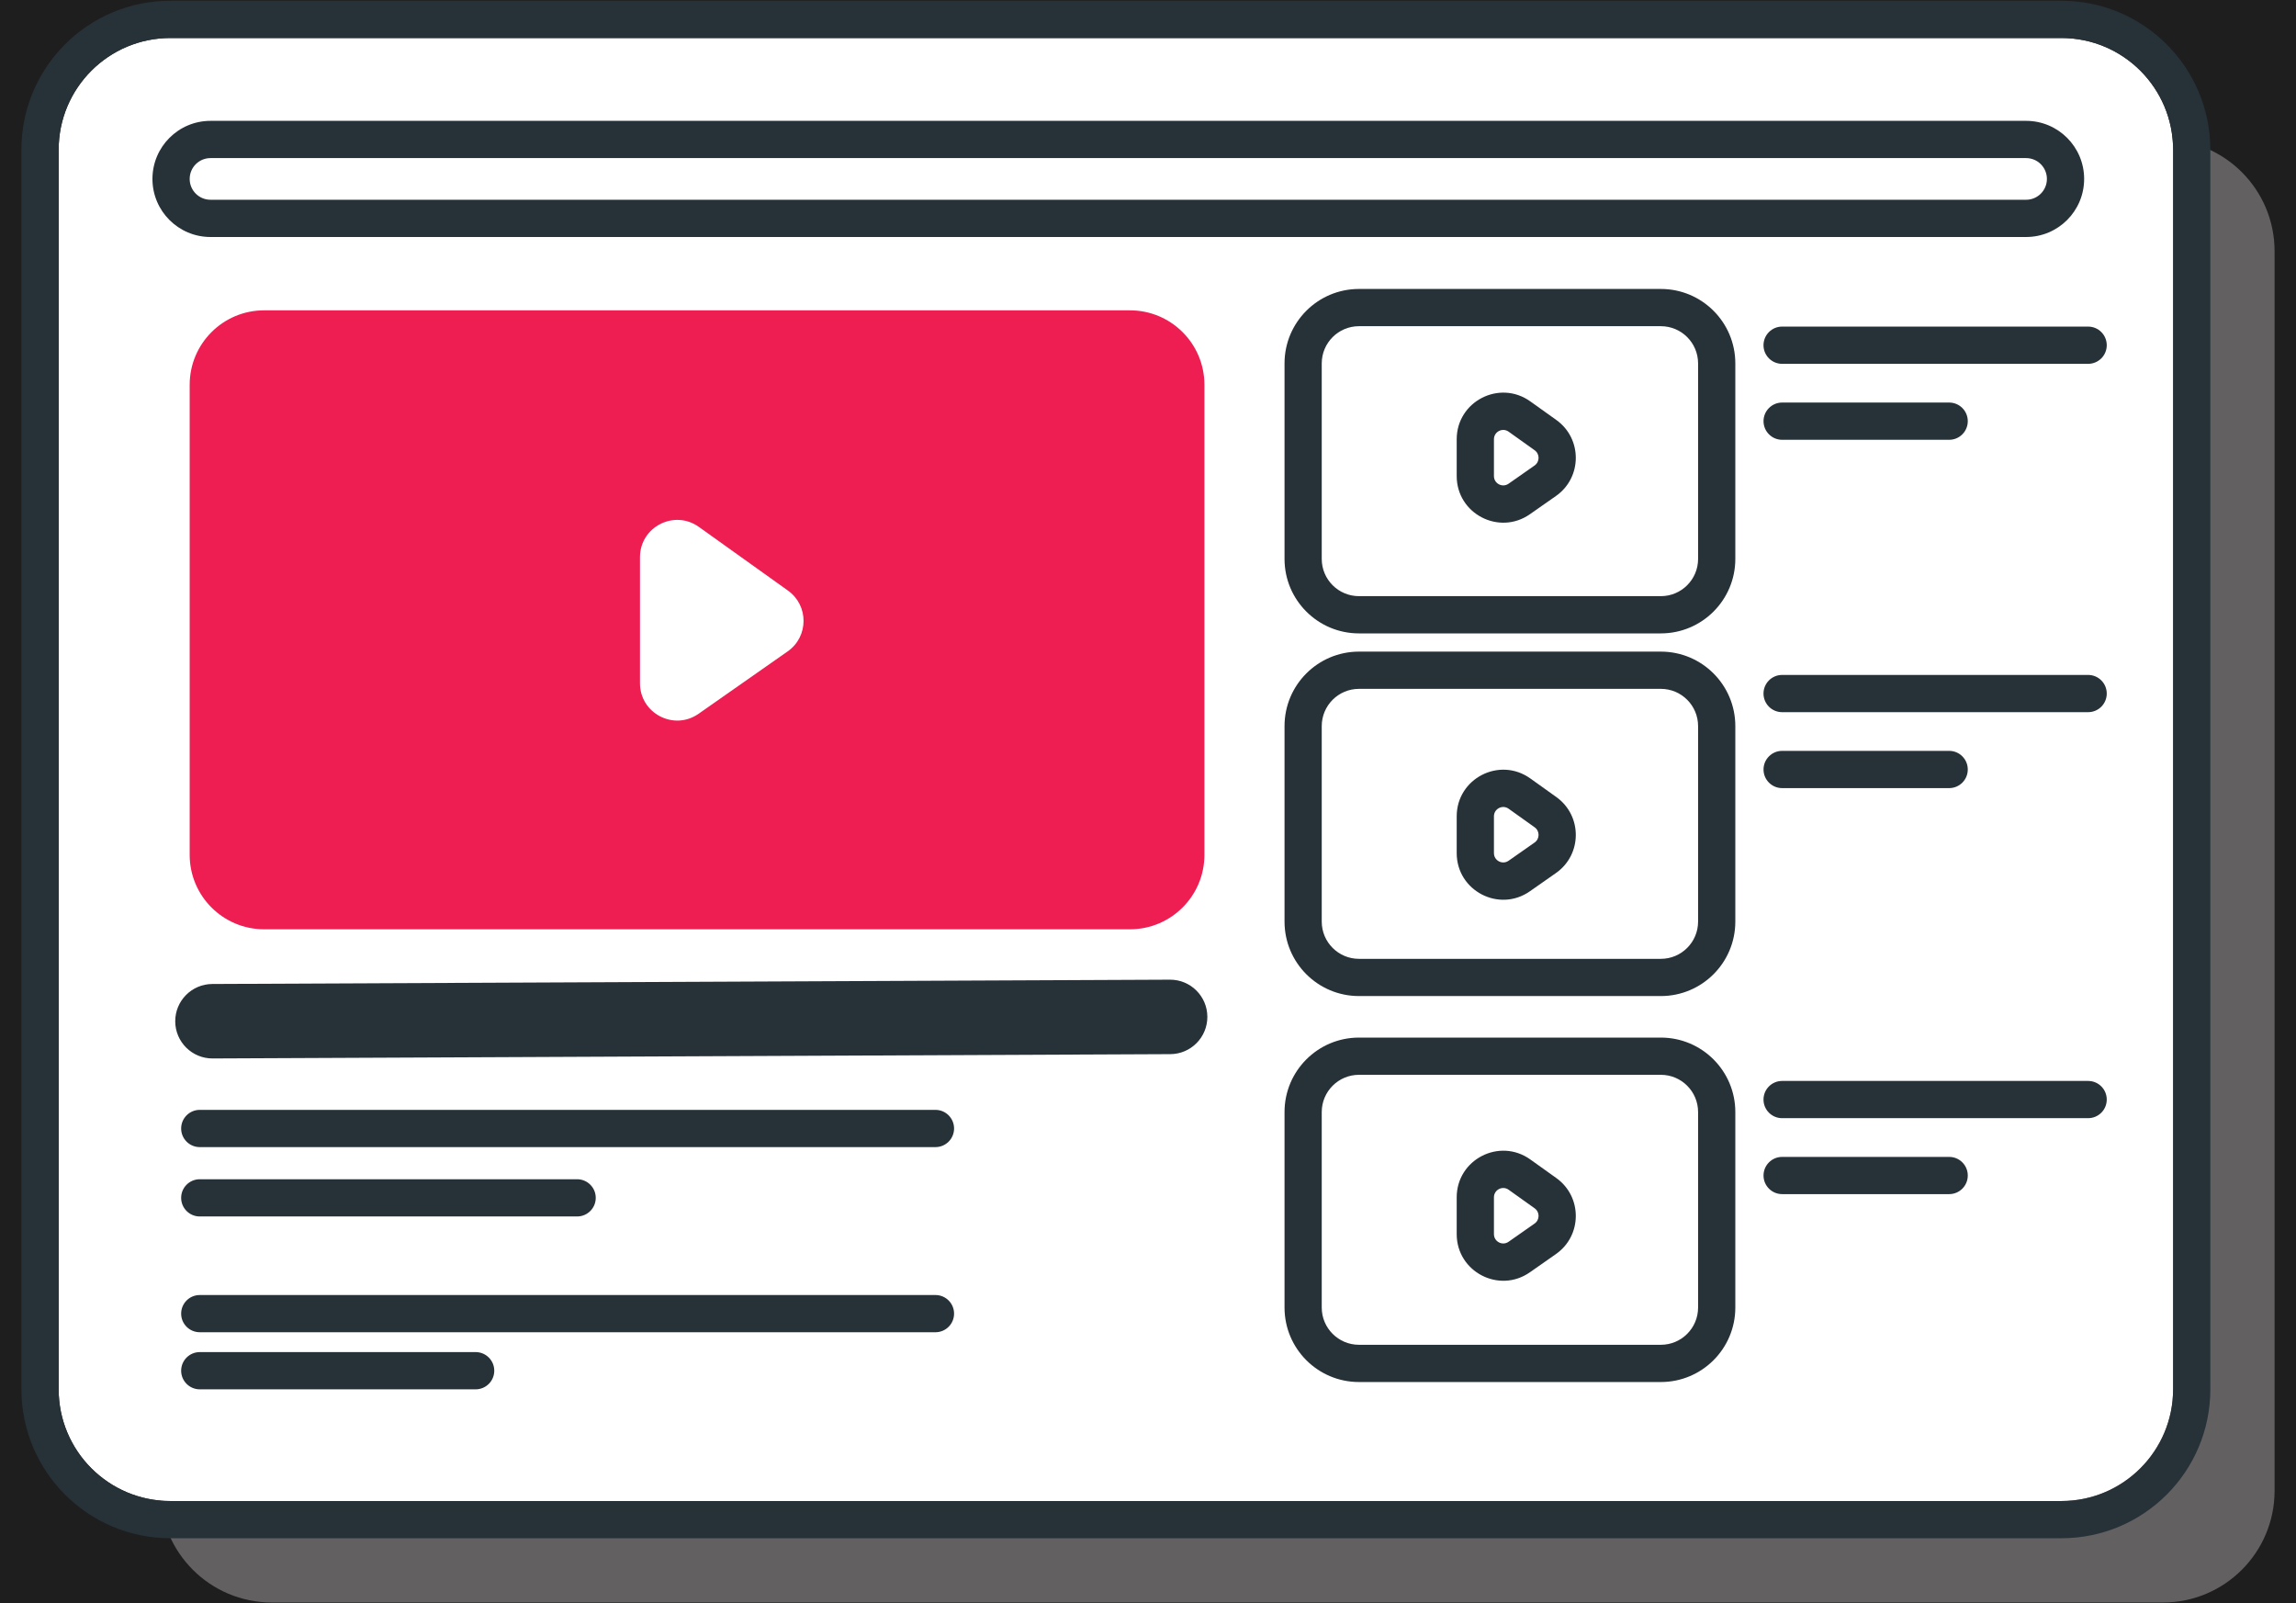<svg width="106" height="74" viewBox="0 0 106 74" fill="none" xmlns="http://www.w3.org/2000/svg">
<rect width="106" height="74" fill="#1E1E1E"/>
<path d="M7.393 11.595C7.393 8.747 9.701 6.438 12.549 6.438H99.855C102.702 6.438 105.011 8.747 105.011 11.595V68.809C105.011 71.657 102.702 73.965 99.855 73.965H12.549C9.701 73.965 7.393 71.657 7.393 68.809V11.595Z" fill="#626060"/>
<path d="M2.708 6.91C2.708 4.063 5.017 1.754 7.864 1.754H95.17C98.018 1.754 100.326 4.063 100.326 6.91V64.124C100.326 66.972 98.018 69.281 95.17 69.281H7.864C5.017 69.281 2.708 66.972 2.708 64.124V6.91Z" fill="white"/>
<path fill-rule="evenodd" clip-rule="evenodd" d="M7.864 0.035H95.17C98.967 0.035 102.045 3.113 102.045 6.91V64.124C102.045 67.921 98.967 70.999 95.17 70.999H7.864C4.067 70.999 0.989 67.921 0.989 64.124V6.91C0.989 3.113 4.067 0.035 7.864 0.035ZM7.864 1.754C5.017 1.754 2.708 4.062 2.708 6.91V64.124C2.708 66.972 5.017 69.281 7.864 69.281H95.17C98.018 69.281 100.326 66.972 100.326 64.124V6.91C100.326 4.062 98.018 1.754 95.17 1.754H7.864Z" fill="#263238"/>
<path d="M8.757 17.762C8.757 15.863 10.296 14.324 12.194 14.324H52.167C54.066 14.324 55.605 15.863 55.605 17.762V39.455C55.605 41.353 54.066 42.892 52.167 42.892H12.194C10.296 42.892 8.757 41.353 8.757 39.455V17.762Z" fill="#EE1D52"/>
<path fill-rule="evenodd" clip-rule="evenodd" d="M8.09 47.143C8.086 46.194 8.852 45.421 9.801 45.417L54.014 45.218C54.963 45.214 55.736 45.98 55.74 46.929C55.744 47.878 54.978 48.651 54.029 48.655L9.816 48.854C8.867 48.858 8.094 48.093 8.09 47.143Z" fill="#263238"/>
<path fill-rule="evenodd" clip-rule="evenodd" d="M8.363 52.087C8.363 51.612 8.748 51.227 9.223 51.227H43.187C43.662 51.227 44.047 51.612 44.047 52.087C44.047 52.562 43.662 52.946 43.187 52.946H9.223C8.748 52.946 8.363 52.562 8.363 52.087Z" fill="#263238"/>
<path fill-rule="evenodd" clip-rule="evenodd" d="M8.363 60.632C8.363 60.157 8.748 59.773 9.223 59.773H43.187C43.662 59.773 44.047 60.157 44.047 60.632C44.047 61.106 43.662 61.491 43.187 61.491H9.223C8.748 61.491 8.363 61.106 8.363 60.632Z" fill="#263238"/>
<path fill-rule="evenodd" clip-rule="evenodd" d="M8.363 55.288C8.363 54.813 8.748 54.429 9.223 54.429H26.644C27.119 54.429 27.504 54.813 27.504 55.288C27.504 55.763 27.119 56.147 26.644 56.147H9.223C8.748 56.147 8.363 55.763 8.363 55.288Z" fill="#263238"/>
<path fill-rule="evenodd" clip-rule="evenodd" d="M8.363 63.267C8.363 62.792 8.748 62.407 9.223 62.407H21.959C22.434 62.407 22.819 62.792 22.819 63.267C22.819 63.741 22.434 64.126 21.959 64.126H9.223C8.748 64.126 8.363 63.741 8.363 63.267Z" fill="#263238"/>
<path fill-rule="evenodd" clip-rule="evenodd" d="M81.416 15.934C81.416 15.459 81.801 15.074 82.275 15.074H96.403C96.878 15.074 97.263 15.459 97.263 15.934C97.263 16.408 96.878 16.793 96.403 16.793H82.275C81.801 16.793 81.416 16.408 81.416 15.934Z" fill="#263238"/>
<path fill-rule="evenodd" clip-rule="evenodd" d="M81.417 19.439C81.417 18.965 81.802 18.58 82.276 18.58H89.988C90.463 18.58 90.847 18.965 90.847 19.439C90.847 19.914 90.463 20.299 89.988 20.299H82.276C81.802 20.299 81.417 19.914 81.417 19.439Z" fill="#263238"/>
<path fill-rule="evenodd" clip-rule="evenodd" d="M81.416 50.751C81.416 50.276 81.801 49.892 82.275 49.892H96.403C96.878 49.892 97.263 50.276 97.263 50.751C97.263 51.226 96.878 51.61 96.403 51.61H82.275C81.801 51.61 81.416 51.226 81.416 50.751Z" fill="#263238"/>
<path fill-rule="evenodd" clip-rule="evenodd" d="M81.417 54.257C81.417 53.782 81.802 53.398 82.276 53.398H89.988C90.463 53.398 90.847 53.782 90.847 54.257C90.847 54.731 90.463 55.116 89.988 55.116H82.276C81.802 55.116 81.417 54.731 81.417 54.257Z" fill="#263238"/>
<path fill-rule="evenodd" clip-rule="evenodd" d="M81.416 32.012C81.416 31.537 81.801 31.152 82.275 31.152H96.403C96.878 31.152 97.263 31.537 97.263 32.012C97.263 32.486 96.878 32.871 96.403 32.871H82.275C81.801 32.871 81.416 32.486 81.416 32.012Z" fill="#263238"/>
<path fill-rule="evenodd" clip-rule="evenodd" d="M81.417 35.517C81.417 35.042 81.802 34.657 82.276 34.657H89.988C90.463 34.657 90.847 35.042 90.847 35.517C90.847 35.991 90.463 36.376 89.988 36.376H82.276C81.802 36.376 81.417 35.991 81.417 35.517Z" fill="#263238"/>
<path fill-rule="evenodd" clip-rule="evenodd" d="M62.74 13.337H76.677C78.576 13.337 80.115 14.876 80.115 16.774V25.798C80.115 27.696 78.576 29.235 76.677 29.235H62.74C60.842 29.235 59.303 27.696 59.303 25.798V16.774C59.303 14.876 60.842 13.337 62.74 13.337ZM62.74 15.056C61.791 15.056 61.021 15.825 61.021 16.774V25.798C61.021 26.747 61.791 27.516 62.74 27.516H76.677C77.626 27.516 78.396 26.747 78.396 25.798V16.774C78.396 15.825 77.627 15.056 76.677 15.056H62.74Z" fill="#263238"/>
<path d="M36.378 27.259L32.264 24.319C31.126 23.507 29.546 24.32 29.546 25.718V31.537C29.546 32.928 31.111 33.743 32.25 32.946L36.365 30.065C37.337 29.385 37.344 27.948 36.378 27.259Z" fill="white"/>
<path fill-rule="evenodd" clip-rule="evenodd" d="M9.719 5.578H93.539C95.019 5.578 96.219 6.778 96.219 8.259C96.219 9.739 95.019 10.939 93.539 10.939H9.719C8.238 10.939 7.038 9.739 7.038 8.259C7.038 6.778 8.238 5.578 9.719 5.578ZM9.719 7.297C9.187 7.297 8.757 7.727 8.757 8.259C8.757 8.79 9.187 9.22 9.719 9.22H93.539C94.07 9.22 94.5 8.79 94.5 8.259C94.5 7.727 94.07 7.297 93.539 7.297H9.719Z" fill="#263238"/>
<path fill-rule="evenodd" clip-rule="evenodd" d="M62.74 30.076H76.677C78.576 30.076 80.115 31.615 80.115 33.514V42.537C80.115 44.435 78.576 45.974 76.677 45.974H62.74C60.842 45.974 59.303 44.435 59.303 42.537V33.514C59.303 31.615 60.842 30.076 62.74 30.076ZM62.74 31.795C61.791 31.795 61.021 32.565 61.021 33.514V42.537C61.021 43.486 61.791 44.256 62.74 44.256H76.677C77.626 44.256 78.396 43.486 78.396 42.537V33.514C78.396 32.565 77.627 31.795 76.677 31.795H62.74Z" fill="#263238"/>
<path fill-rule="evenodd" clip-rule="evenodd" d="M62.74 47.891H76.677C78.576 47.891 80.115 49.43 80.115 51.328V60.351C80.115 62.25 78.576 63.789 76.677 63.789H62.74C60.842 63.789 59.303 62.25 59.303 60.351V51.328C59.303 49.43 60.842 47.891 62.74 47.891ZM62.74 49.609C61.791 49.609 61.021 50.379 61.021 51.328V60.351C61.021 61.3 61.791 62.07 62.74 62.07H76.677C77.626 62.07 78.396 61.3 78.396 60.351V51.328C78.396 50.379 77.627 49.609 76.677 49.609H62.74Z" fill="#263238"/>
<path fill-rule="evenodd" clip-rule="evenodd" d="M68.971 21.974C68.971 22.321 69.362 22.525 69.647 22.326L70.848 21.485C71.091 21.314 71.093 20.955 70.852 20.783L69.65 19.925C69.366 19.721 68.971 19.925 68.971 20.274V21.974ZM70.649 18.526L71.851 19.384C73.057 20.246 73.049 22.042 71.834 22.893L70.632 23.734C69.209 24.73 67.252 23.712 67.252 21.974V20.274C67.252 18.527 69.227 17.51 70.649 18.526Z" fill="#263238"/>
<path fill-rule="evenodd" clip-rule="evenodd" d="M68.971 39.377C68.971 39.724 69.362 39.928 69.647 39.729L70.848 38.888C71.091 38.718 71.093 38.358 70.852 38.186L69.65 37.328C69.366 37.125 68.971 37.328 68.971 37.678V39.377ZM70.649 35.929L71.851 36.788C73.057 37.65 73.049 39.446 71.834 40.296L70.632 41.137C69.209 42.134 67.252 41.115 67.252 39.377V37.678C67.252 35.93 69.227 34.914 70.649 35.929Z" fill="#263238"/>
<path fill-rule="evenodd" clip-rule="evenodd" d="M68.971 56.963C68.971 57.31 69.362 57.514 69.647 57.315L70.848 56.474C71.091 56.304 71.093 55.945 70.852 55.772L69.65 54.914C69.366 54.711 68.971 54.914 68.971 55.264V56.963ZM70.649 53.515L71.851 54.374C73.057 55.236 73.049 57.032 71.834 57.882L70.632 58.723C69.209 59.72 67.252 58.701 67.252 56.963V55.264C67.252 53.516 69.227 52.5 70.649 53.515Z" fill="#263238"/>
</svg>
